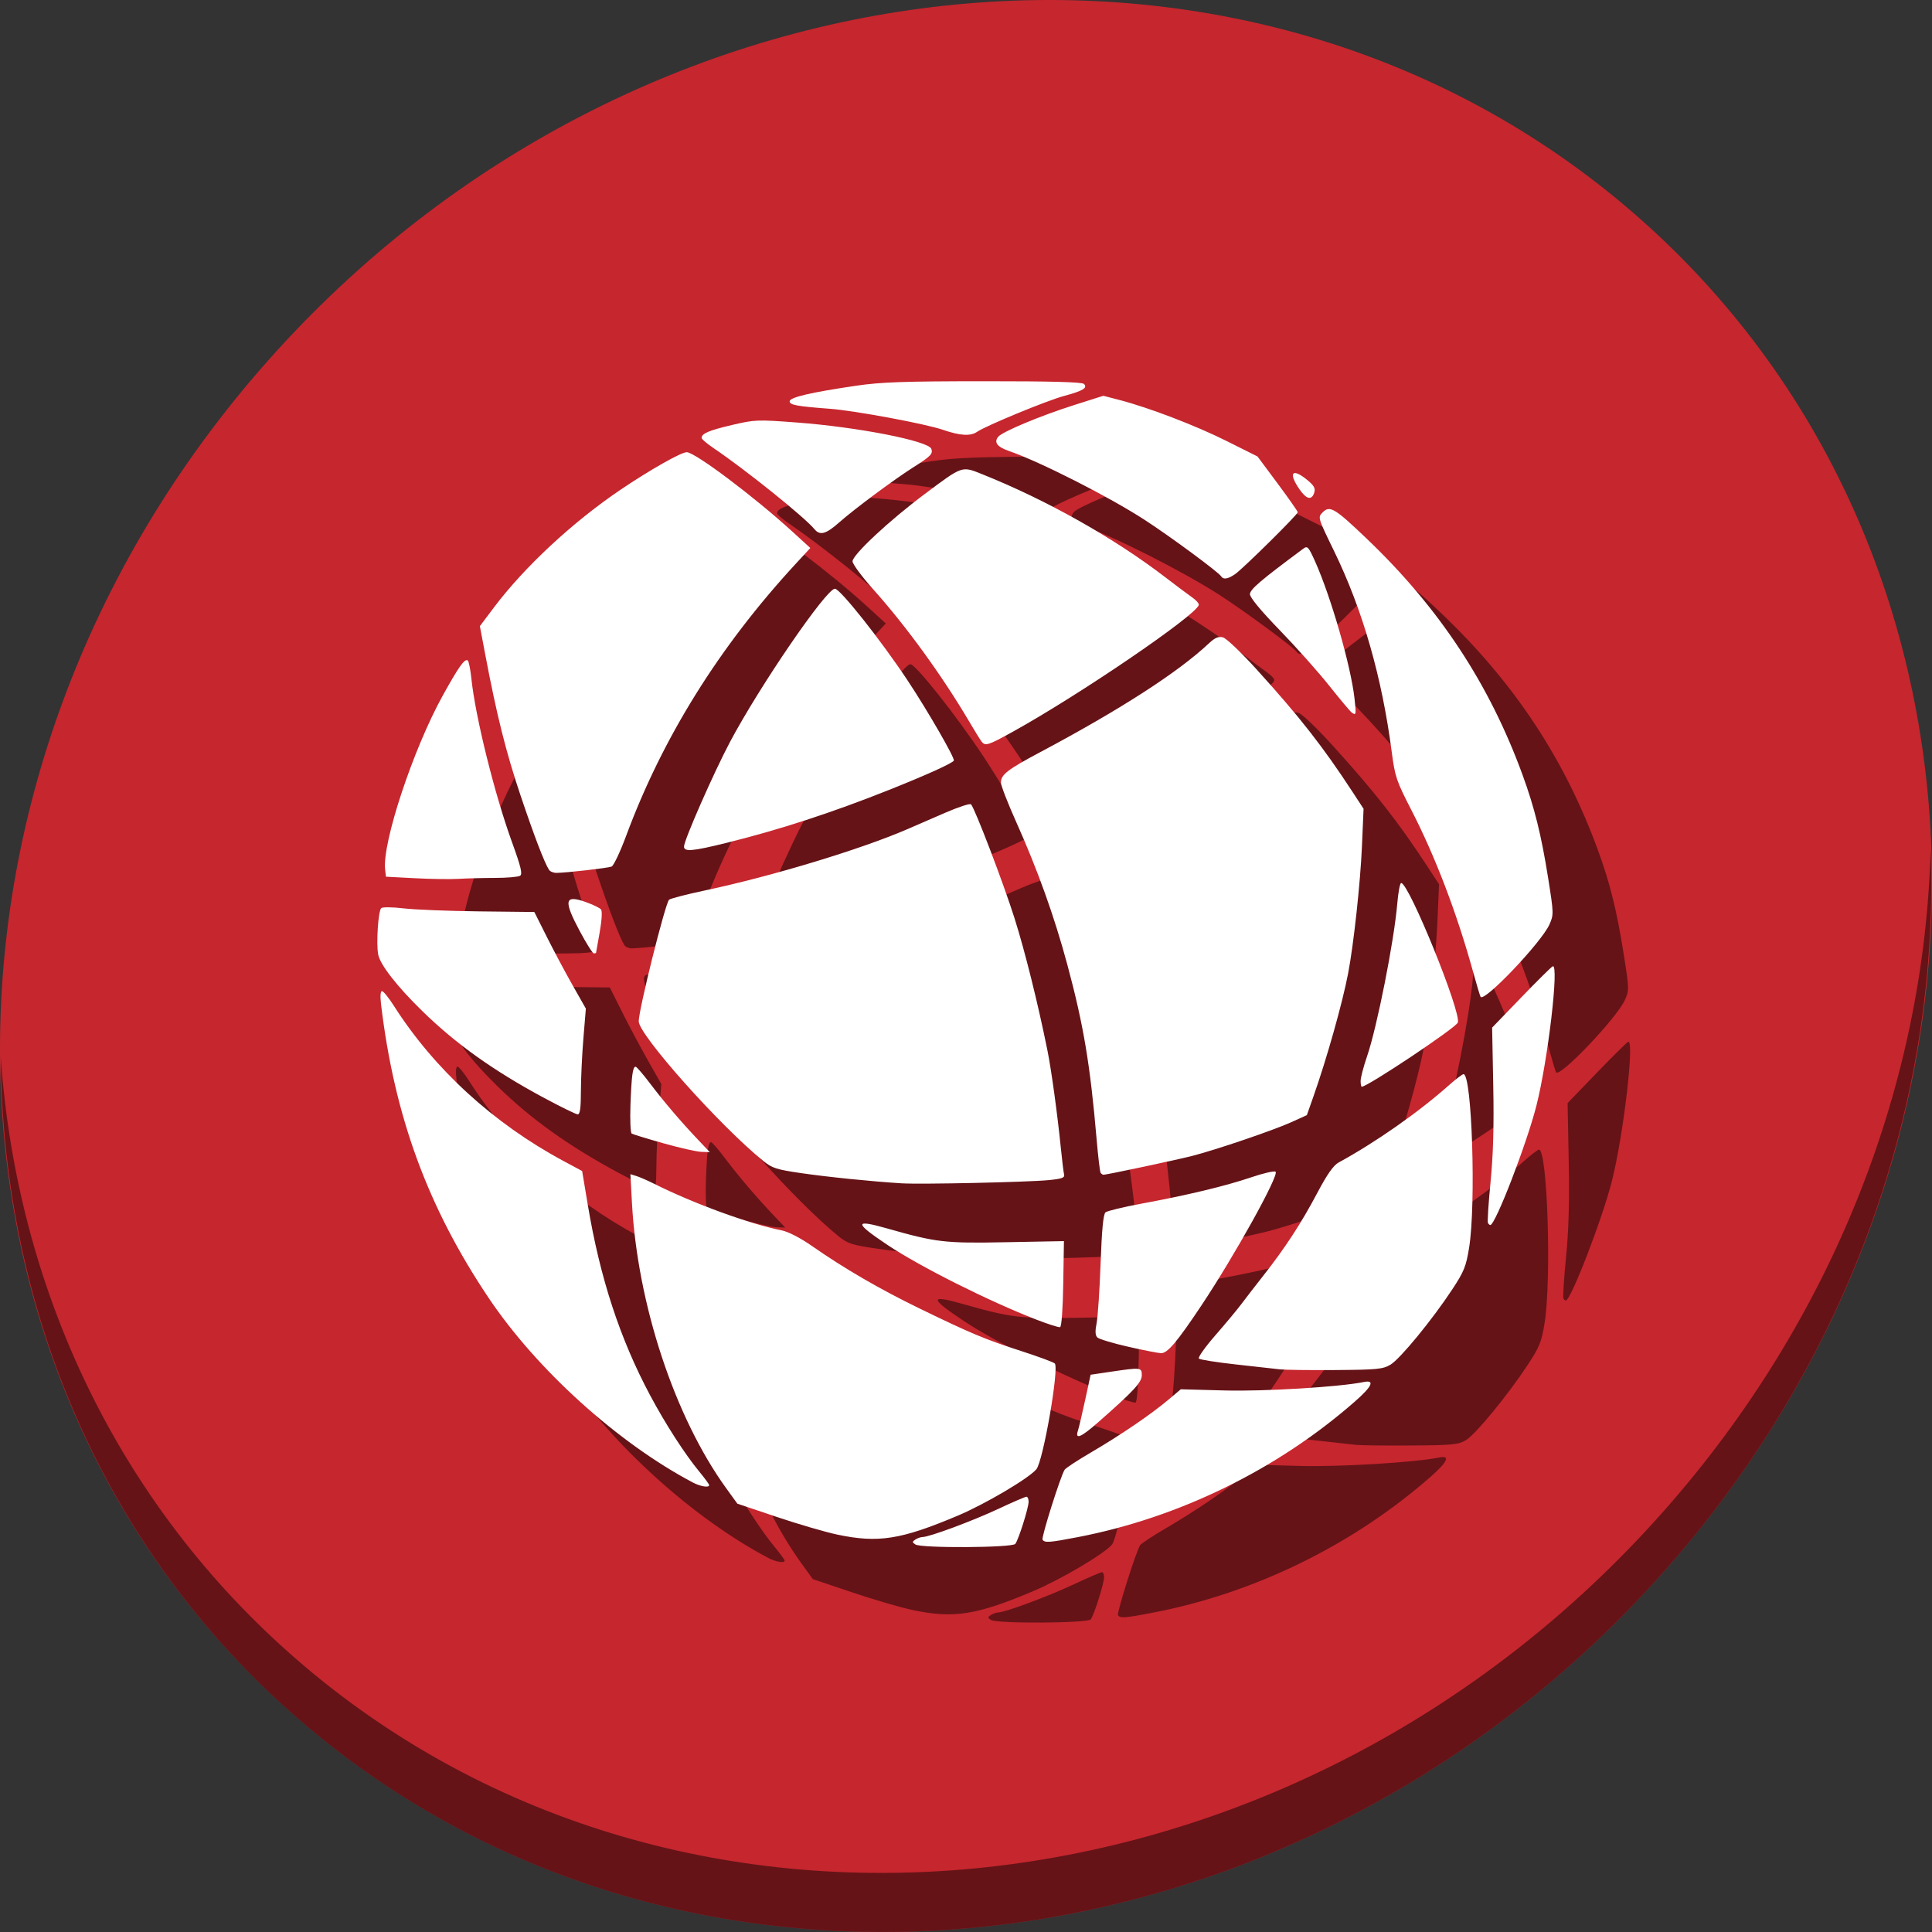 <?xml version="1.0" encoding="UTF-8" standalone="no"?>
<!-- Created with Inkscape (http://www.inkscape.org/) -->

<svg
   xmlns:dc="http://purl.org/dc/elements/1.1/"
   xmlns:cc="http://creativecommons.org/ns#"
   xmlns:rdf="http://www.w3.org/1999/02/22-rdf-syntax-ns#"
   xmlns:svg="http://www.w3.org/2000/svg"
   xmlns="http://www.w3.org/2000/svg"
   xmlns:sodipodi="http://sodipodi.sourceforge.net/DTD/sodipodi-0.dtd"
   xmlns:inkscape="http://www.inkscape.org/namespaces/inkscape"
   id="svg2"
   version="1.1"
   inkscape:version="0.92.3 (2405546, 2018-03-11)"
   width="512"
   height="512"
   sodipodi:docname="mintNanny.svg">
  <rect width="100%" height="100%" fill="#333333" stroke="none"/>
  <defs
     id="defs6" />
  <sodipodi:namedview
     pagecolor="#ffffff"
     bordercolor="#666666"
     borderopacity="1"
     objecttolerance="10"
     gridtolerance="10"
     guidetolerance="10"
     inkscape:pageopacity="0"
     inkscape:pageshadow="2"
     inkscape:window-width="1366"
     inkscape:window-height="718"
     id="namedview4"
     showgrid="false"
     inkscape:zoom="0.46456693"
     inkscape:cx="-53.966103"
     inkscape:cy="254"
     inkscape:window-x="0"
     inkscape:window-y="25"
     inkscape:window-maximized="1"
     inkscape:current-layer="svg2" />
  <g
     id="g875">
    <path
       id="path1165"
       d="m 432.913,56.475 c 102.193,88.573 105.827,249.7 8.117,359.898 C 343.32,526.571 181.28,544.1 79.087,455.527 -23.106,366.951 -26.74,205.827 70.97,95.627 168.68,-14.572 330.72,-32.101 432.913,56.475 Z"
       inkscape:connector-curvature="0"
       style="fill:#c6262e;fill-opacity:1;stroke-width:11.11" />
    <path
       id="path1167"
       d="M 511.636,224.904 C 510.084,286.216 486.474,349.059 440.669,400.717 342.959,510.916 180.919,528.445 78.726,439.871 30.827,398.355 4.497,340.923 0.194,280.228 0.799,346.585 27.117,410.483 79.079,455.518 181.272,544.093 343.32,526.555 441.022,416.366 490.727,360.307 514.027,291.075 511.636,224.904 Z"
       inkscape:connector-curvature="0"
       style="opacity:1;fill:#000000;fill-opacity:0.49;stroke-width:11.11" />
    <path
       style="fill:#000000;fill-opacity:0.49;stroke-width:0.711"
       d="m 262.595,429.304 c -0.889,-0.583 -0.889,-0.729 0,-1.313 0.55,-0.361 1.414,-0.661 1.921,-0.667 1.826,-0.02 13.165,-4.232 19.974,-7.42 3.825,-1.791 7.213,-3.256 7.528,-3.256 0.316,0 0.574,0.594 0.574,1.319 0,1.624 -2.654,10.036 -3.527,11.179 -0.789,1.033 -24.917,1.176 -26.47,0.156 z m 33.69,-1.28 c -0.362,-0.585 4.747,-16.765 5.846,-18.517 0.279,-0.445 3.421,-2.511 6.983,-4.592 7.692,-4.494 15.866,-10.057 20.474,-13.934 l 3.333,-2.805 11.665,0.311 c 10.515,0.28 30.41,-0.927 36.829,-2.235 3.021,-0.615 2.217,1.159 -2.333,5.148 -20.595,18.056 -46.603,30.783 -73.49,35.962 -7.547,1.454 -8.763,1.54 -9.307,0.661 z m -54.409,-1.344 c -3.146,-0.664 -10.39,-2.78 -16.097,-4.702 l -10.376,-3.494 -2.953,-4.084 c -13.652,-18.881 -23.531,-48.801 -24.978,-75.653 l -0.408,-7.577 1.603,0.497 c 0.881,0.273 2.953,1.175 4.602,2.004 10.417,5.233 25.381,10.704 33.898,12.395 1.748,0.347 4.929,1.989 7.999,4.129 8.612,6.002 17.972,11.439 28.512,16.56 13.681,6.647 17.218,8.129 26.913,11.271 4.583,1.485 8.605,2.971 8.937,3.302 1.212,1.205 -3.082,25.891 -4.877,28.038 -2.021,2.418 -13.554,9.226 -20.831,12.298 -15.094,6.371 -21.074,7.31 -31.945,5.017 z m -38.274,-13.807 c -19.897,-10.511 -41.321,-29.873 -54.089,-48.884 -16.15,-24.046 -25,-48.187 -28.53,-77.824 -0.259,-2.174 -0.163,-3.5 0.252,-3.5 0.368,0 1.767,1.725 3.11,3.833 10.705,16.81 26.412,31.195 44.928,41.147 l 4.999,2.687 1.503,8.996 c 3.224,19.302 8.514,35.465 16.504,50.428 4.107,7.691 9.202,15.592 13.104,20.32 1.404,1.701 2.552,3.276 2.552,3.5 0,0.743 -2.304,0.37 -4.333,-0.702 z m 102.055,-13.722 c 0.27,-0.825 1.137,-4.499 1.928,-8.166 l 1.437,-6.666 5.283,-0.783 c 8.074,-1.197 8.283,-1.174 8.283,0.925 0,1.871 -2.189,4.229 -11.587,12.48 -4.57,4.012 -6.146,4.664 -5.344,2.21 z m 53.593,-16.255 c -1.283,-0.148 -6.533,-0.732 -11.665,-1.297 -5.133,-0.565 -9.576,-1.267 -9.873,-1.561 -0.298,-0.294 1.669,-3.069 4.369,-6.166 2.701,-3.098 5.794,-6.814 6.873,-8.258 1.079,-1.444 3.715,-4.855 5.857,-7.579 5.775,-7.345 10.024,-13.854 14.228,-21.797 2.674,-5.053 4.323,-7.406 5.725,-8.171 9.839,-5.368 21.111,-13.268 29.265,-20.51 1.793,-1.592 3.513,-2.895 3.822,-2.895 2.24,0 3.345,34.441 1.476,45.995 -0.806,4.984 -1.345,6.316 -4.48,11.073 -5.304,8.047 -13.811,18.408 -16.359,19.923 -2.007,1.194 -3.529,1.343 -14.573,1.423 -6.783,0.049 -13.382,-0.032 -14.665,-0.18 z m -40.329,-6.01 c -4.033,-0.919 -7.686,-2.023 -8.119,-2.452 -0.557,-0.553 -0.613,-1.656 -0.191,-3.78 0.327,-1.65 0.804,-8.777 1.059,-15.838 0.324,-8.984 0.714,-13.046 1.299,-13.531 0.459,-0.381 4.686,-1.406 9.393,-2.277 12.388,-2.293 22.377,-4.688 29.187,-6.997 3.28,-1.113 6.205,-1.781 6.5,-1.487 0.951,0.951 -10.869,22.249 -19.682,35.464 -6.478,9.713 -8.988,12.675 -10.693,12.617 -0.781,-0.026 -4.719,-0.8 -8.752,-1.719 z m -24.331,-7.197 c -12.62,-4.895 -30.813,-14.028 -39.446,-19.8 -8.8,-5.885 -8.822,-6.828 -0.098,-4.354 13.184,3.74 15.224,3.976 31.635,3.665 l 15.272,-0.29 -0.182,11.317 c -0.11,6.83 -0.446,11.385 -0.848,11.488 -0.367,0.094 -3.216,-0.817 -6.333,-2.026 z m 119.734,-25.567 c -0.182,-0.294 0.126,-5.168 0.684,-10.832 0.714,-7.25 0.926,-14.836 0.717,-25.629 l -0.297,-15.332 7.717,-7.999 c 4.244,-4.399 8,-8.115 8.347,-8.257 1.727,-0.707 -1.26,24.818 -4.318,36.9 -2.55,10.078 -10.893,31.683 -12.234,31.683 -0.156,0 -0.433,-0.241 -0.615,-0.534 z M 258.928,333.593 c -7.933,-0.491 -19.475,-1.663 -26.664,-2.708 -6.465,-0.94 -7.648,-1.322 -9.999,-3.228 -11.556,-9.371 -32.996,-33.417 -32.996,-37.006 0,-3.082 6.947,-30.949 8.028,-32.203 0.262,-0.304 4.532,-1.412 9.49,-2.463 17.711,-3.754 41.293,-10.886 53.571,-16.2 2.146,-0.929 6.731,-2.917 10.187,-4.417 3.456,-1.5 6.508,-2.496 6.783,-2.212 1.016,1.049 8.572,20.828 11.529,30.178 2.763,8.735 6.178,22.448 8.716,34.996 1.046,5.174 2.643,16.797 3.572,25.997 0.333,3.3 0.719,6.449 0.859,6.999 0.198,0.783 -0.688,1.09 -4.08,1.417 -5.72,0.551 -33.904,1.165 -38.995,0.85 z m 52.738,-2.808 c -0.184,-0.298 -0.655,-4.272 -1.047,-8.832 -1.7,-19.792 -3.457,-30.282 -7.735,-46.202 -3.451,-12.84 -7.891,-25.227 -13.643,-38.065 -2.19,-4.888 -3.983,-9.516 -3.983,-10.285 0,-2.117 1.708,-3.442 10.38,-8.055 21.244,-11.298 36.588,-21.194 44.732,-28.849 1.584,-1.489 2.521,-1.89 3.715,-1.591 0.891,0.224 4.872,4.015 9.013,8.583 11.381,12.556 17.487,20.359 25.373,32.424 l 2.89,4.422 -0.431,9.999 c -0.415,9.633 -2.203,26.043 -3.667,33.663 -1.518,7.899 -5.654,22.565 -9.192,32.595 l -1.74,4.931 -4.108,1.863 c -4.694,2.128 -19.908,7.309 -26.221,8.928 -4.159,1.067 -22.632,4.994 -23.542,5.005 -0.253,0.003 -0.611,-0.238 -0.795,-0.536 z m -115.866,-7.807 c -4.29,-1.21 -8.066,-2.363 -8.391,-2.564 -0.325,-0.201 -0.473,-3.602 -0.331,-7.558 0.28,-7.77 0.608,-10.207 1.37,-10.169 0.268,0.013 1.987,2.009 3.82,4.434 3.647,4.825 8.172,10.129 12.83,15.04 l 3.003,3.166 -2.25,-0.075 c -1.238,-0.041 -5.761,-1.065 -10.051,-2.274 z m -31.889,-12.169 c -13.232,-7.133 -23.134,-14.209 -32.008,-22.875 -6.699,-6.541 -11.173,-12.284 -11.681,-14.992 -0.554,-2.954 0.004,-11.496 0.802,-12.275 0.325,-0.317 2.956,-0.29 5.918,0.061 2.933,0.348 11.932,0.706 19.998,0.797 l 14.665,0.165 3.338,6.654 c 1.836,3.66 4.908,9.42 6.827,12.799 l 3.489,6.145 -0.651,7.853 c -0.358,4.319 -0.655,10.628 -0.661,14.019 -0.008,4.486 -0.238,6.164 -0.844,6.16 -0.458,-0.004 -4.595,-2.034 -9.193,-4.513 z m 216.669,-4.363 c 0,-0.852 0.765,-3.777 1.7,-6.499 2.652,-7.721 7.175,-30.567 8.008,-40.445 0.255,-3.025 0.72,-5.499 1.034,-5.499 2.067,0 16.019,34.377 15.014,36.995 -0.537,1.399 -23.903,16.999 -25.462,16.999 -0.162,0 -0.295,-0.697 -0.295,-1.55 z m 31.787,-22.277 c -0.162,-0.277 -1.081,-3.354 -2.044,-6.837 -4.258,-15.406 -9.968,-30.356 -16.295,-42.662 -3.966,-7.715 -4.351,-8.851 -5.195,-15.332 -2.589,-19.881 -7.711,-37.735 -15.298,-53.32 -4.338,-8.912 -4.339,-8.916 -3.008,-10.247 1.896,-1.896 3.164,-1.137 11.66,6.974 19.202,18.333 32.472,38.446 41.299,62.593 3.171,8.675 4.975,15.942 6.783,27.33 1.492,9.394 1.502,9.741 0.346,12.332 -2.119,4.751 -17.335,20.735 -18.248,19.169 z m -238.662,-17.3 c -4.453,-8.327 -4.133,-9.853 1.634,-7.779 1.839,0.661 3.612,1.525 3.939,1.92 0.354,0.427 0.213,2.864 -0.349,6.02 -0.52,2.917 -0.955,5.378 -0.968,5.469 -0.013,0.092 -0.278,0.167 -0.589,0.167 -0.311,0 -1.961,-2.609 -3.666,-5.797 z m -43.762,-14.129 -7.666,-0.405 -0.216,-1.887 c -0.812,-7.087 7.457,-32.033 15.309,-46.185 4.221,-7.608 5.753,-9.76 6.581,-9.248 0.274,0.17 0.711,2.337 0.971,4.817 1.065,10.172 6.126,30.562 10.754,43.33 2.403,6.63 2.849,8.481 2.147,8.925 -0.487,0.308 -3.465,0.565 -6.62,0.571 -3.154,0.005 -7.504,0.117 -9.666,0.248 -2.162,0.131 -7.38,0.056 -11.596,-0.167 z m 35.545,-2.238 c -1.249,-1.965 -3.917,-8.94 -7.583,-19.831 -3.787,-11.248 -6.293,-21.264 -9.308,-37.201 l -1.426,-7.538 3.703,-4.92 c 8.066,-10.716 20.746,-22.527 33.396,-31.107 7.858,-5.329 16.4,-10.169 17.765,-10.066 2.376,0.179 17.857,11.823 27.848,20.945 l 4.86,4.438 -3.906,4.233 c -20.232,21.925 -35.248,46.015 -44.891,72.019 -1.591,4.292 -3.337,7.973 -3.879,8.181 -1.02,0.391 -12.012,1.649 -14.59,1.669 -0.803,0.006 -1.699,-0.363 -1.99,-0.822 z m 35.78,-6.157 c 0,-1.67 7.864,-19.559 12.165,-27.673 7.879,-14.863 25.535,-40.654 27.831,-40.652 1.377,0.001 12.151,13.595 19.252,24.291 5.283,7.958 12.613,20.667 12.259,21.256 -0.44,0.733 -7.173,3.778 -17.211,7.784 -15.009,5.99 -29.095,10.575 -43.148,14.045 -8.913,2.201 -11.148,2.391 -11.148,0.948 z m 78.847,-27.839 c -0.352,-0.458 -1.789,-2.783 -3.194,-5.166 -7.2,-12.217 -16.711,-25.329 -25.493,-35.143 -3.025,-3.38 -5.499,-6.728 -5.499,-7.439 0,-1.736 9.781,-10.854 19.129,-17.834 10.141,-7.572 9.764,-7.442 15.25,-5.247 17.049,6.821 34.977,16.913 48.516,27.311 2.881,2.213 6.101,4.623 7.156,5.356 1.055,0.733 1.825,1.633 1.711,2 -0.882,2.843 -31.501,23.715 -49.102,33.471 -6.777,3.757 -7.485,3.981 -8.476,2.691 z m 98.104,-7.676 c -0.382,-0.269 -3.082,-3.489 -5.999,-7.154 -2.917,-3.665 -8.829,-10.296 -13.137,-14.735 -4.941,-5.091 -7.832,-8.586 -7.832,-9.468 0,-1.269 2.775,-3.639 14.103,-12.045 1.14,-0.846 1.384,-0.587 3.147,3.333 4.221,9.384 9.538,27.885 10.465,36.413 0.467,4.294 0.428,4.484 -0.747,3.656 z m -34.597,-36.092 c -0.69,-1.117 -13.457,-10.542 -20.257,-14.954 -9.483,-6.154 -27.779,-15.441 -35.992,-18.269 -3.115,-1.073 -4.044,-2.311 -2.831,-3.773 1.126,-1.357 11.259,-5.588 20.118,-8.4 l 7.736,-2.456 4.262,1.109 c 7.849,2.043 20.185,6.768 28.427,10.888 l 8.166,4.083 5.332,7.169 c 2.933,3.943 5.332,7.369 5.332,7.614 0,0.627 -14.57,15.015 -16.631,16.425 -1.889,1.291 -3.098,1.478 -3.662,0.565 z M 235.846,160.24 c -2.677,-3.234 -18.252,-15.744 -26.745,-21.483 -1.741,-1.177 -3.166,-2.388 -3.166,-2.692 0,-1.176 1.895,-1.987 7.999,-3.425 6.104,-1.438 6.729,-1.462 17.331,-0.664 16.065,1.209 34.737,4.867 35.541,6.962 0.498,1.297 -0.169,1.994 -4.545,4.758 -5.236,3.307 -15.815,11.164 -19.903,14.783 -3.479,3.08 -5.066,3.509 -6.512,1.762 z m 128.428,-10.715 c -2.963,-4.36 -1.765,-5.586 2.224,-2.277 1.76,1.46 2.148,2.18 1.788,3.315 -0.679,2.139 -2.104,1.77 -4.013,-1.038 z m -94.346,-15.609 c -4.585,-1.59 -23.326,-5.079 -29.997,-5.584 -8.8,-0.666 -10.665,-1.012 -10.665,-1.979 0,-1.056 5.552,-2.356 17.665,-4.137 6.554,-0.964 12.658,-1.178 33.795,-1.188 17.778,-0.008 26.023,0.215 26.525,0.716 1.056,1.055 -0.232,1.832 -5.294,3.194 -4.496,1.21 -20.74,7.911 -23.012,9.494 -1.728,1.204 -4.52,1.044 -9.017,-0.516 z"
       id="path869"
       inkscape:connector-curvature="0" />
    <path
       inkscape:connector-curvature="0"
       id="path2982"
       d="m 242.595,409.304 c -0.889,-0.583 -0.889,-0.729 0,-1.313 0.55,-0.361 1.414,-0.661 1.921,-0.667 1.826,-0.02 13.165,-4.232 19.974,-7.42 3.825,-1.791 7.213,-3.256 7.528,-3.256 0.316,0 0.574,0.594 0.574,1.319 0,1.624 -2.654,10.036 -3.527,11.179 -0.789,1.033 -24.917,1.176 -26.47,0.156 z m 33.69,-1.28 c -0.362,-0.585 4.747,-16.765 5.846,-18.517 0.279,-0.445 3.421,-2.511 6.983,-4.592 7.692,-4.494 15.866,-10.057 20.474,-13.934 l 3.333,-2.805 11.665,0.311 c 10.515,0.28 30.41,-0.927 36.829,-2.235 3.021,-0.615 2.217,1.159 -2.333,5.148 -20.595,18.056 -46.603,30.783 -73.49,35.962 -7.547,1.454 -8.763,1.54 -9.307,0.661 z m -54.409,-1.344 c -3.146,-0.664 -10.39,-2.78 -16.097,-4.702 l -10.376,-3.494 -2.953,-4.084 c -13.652,-18.881 -23.531,-48.801 -24.978,-75.653 l -0.408,-7.577 1.603,0.497 c 0.881,0.273 2.953,1.175 4.602,2.004 10.417,5.233 25.381,10.704 33.898,12.395 1.748,0.347 4.929,1.989 7.999,4.129 8.612,6.002 17.972,11.439 28.512,16.56 13.681,6.647 17.218,8.129 26.913,11.271 4.583,1.485 8.605,2.971 8.937,3.302 1.212,1.205 -3.082,25.891 -4.877,28.038 -2.021,2.418 -13.554,9.226 -20.831,12.298 -15.094,6.371 -21.074,7.31 -31.945,5.017 z m -38.274,-13.807 c -19.897,-10.511 -41.321,-29.873 -54.089,-48.884 -16.15,-24.046 -25,-48.187 -28.53,-77.824 -0.259,-2.174 -0.163,-3.5 0.252,-3.5 0.368,0 1.767,1.725 3.11,3.833 10.705,16.81 26.412,31.195 44.928,41.147 l 4.999,2.687 1.503,8.996 c 3.224,19.302 8.514,35.465 16.504,50.428 4.107,7.691 9.202,15.592 13.104,20.32 1.404,1.701 2.552,3.276 2.552,3.5 0,0.743 -2.304,0.37 -4.333,-0.702 z m 102.055,-13.722 c 0.27,-0.825 1.137,-4.499 1.928,-8.166 l 1.437,-6.666 5.283,-0.783 c 8.074,-1.197 8.283,-1.174 8.283,0.925 0,1.871 -2.189,4.229 -11.587,12.48 -4.57,4.012 -6.146,4.664 -5.344,2.21 z m 53.593,-16.255 c -1.283,-0.148 -6.533,-0.732 -11.665,-1.297 -5.133,-0.565 -9.576,-1.267 -9.873,-1.561 -0.298,-0.294 1.669,-3.069 4.369,-6.166 2.701,-3.098 5.794,-6.814 6.873,-8.258 1.079,-1.444 3.715,-4.855 5.857,-7.579 5.775,-7.345 10.024,-13.854 14.228,-21.797 2.674,-5.053 4.323,-7.406 5.725,-8.171 9.839,-5.368 21.111,-13.268 29.265,-20.51 1.793,-1.592 3.513,-2.895 3.822,-2.895 2.24,0 3.345,34.441 1.476,45.995 -0.806,4.984 -1.345,6.316 -4.48,11.073 -5.304,8.047 -13.811,18.408 -16.359,19.923 -2.007,1.194 -3.529,1.343 -14.573,1.423 -6.783,0.049 -13.382,-0.032 -14.665,-0.18 z m -40.329,-6.01 c -4.033,-0.919 -7.686,-2.023 -8.119,-2.452 -0.557,-0.553 -0.613,-1.656 -0.191,-3.78 0.327,-1.65 0.804,-8.777 1.059,-15.838 0.324,-8.984 0.714,-13.046 1.299,-13.531 0.459,-0.381 4.686,-1.406 9.393,-2.277 12.388,-2.293 22.377,-4.688 29.187,-6.997 3.28,-1.113 6.205,-1.781 6.5,-1.487 0.951,0.951 -10.869,22.249 -19.682,35.464 -6.478,9.713 -8.988,12.675 -10.693,12.617 -0.781,-0.026 -4.719,-0.8 -8.752,-1.719 z m -24.331,-7.197 c -12.62,-4.895 -30.813,-14.028 -39.446,-19.8 -8.8,-5.885 -8.822,-6.828 -0.098,-4.354 13.184,3.74 15.224,3.976 31.635,3.665 l 15.272,-0.29 -0.182,11.317 c -0.11,6.83 -0.446,11.385 -0.848,11.488 -0.367,0.094 -3.216,-0.817 -6.333,-2.026 z m 119.734,-25.567 c -0.182,-0.294 0.126,-5.168 0.684,-10.832 0.714,-7.25 0.926,-14.836 0.717,-25.629 l -0.297,-15.332 7.717,-7.999 c 4.244,-4.399 8,-8.115 8.347,-8.257 1.727,-0.707 -1.26,24.818 -4.318,36.9 -2.55,10.078 -10.893,31.683 -12.234,31.683 -0.156,0 -0.433,-0.241 -0.615,-0.534 z M 238.928,313.593 c -7.933,-0.491 -19.475,-1.663 -26.664,-2.708 -6.465,-0.94 -7.648,-1.322 -9.999,-3.228 -11.556,-9.371 -32.996,-33.417 -32.996,-37.006 0,-3.082 6.947,-30.949 8.028,-32.203 0.262,-0.304 4.532,-1.412 9.49,-2.463 17.711,-3.754 41.293,-10.886 53.571,-16.2 2.146,-0.929 6.731,-2.917 10.187,-4.417 3.456,-1.5 6.508,-2.496 6.783,-2.212 1.016,1.049 8.572,20.828 11.529,30.178 2.763,8.735 6.178,22.448 8.716,34.996 1.046,5.174 2.643,16.797 3.572,25.997 0.333,3.3 0.719,6.449 0.859,6.999 0.198,0.783 -0.688,1.09 -4.08,1.417 -5.72,0.551 -33.904,1.165 -38.995,0.85 z m 52.738,-2.808 c -0.184,-0.298 -0.655,-4.272 -1.047,-8.832 -1.7,-19.792 -3.457,-30.282 -7.735,-46.202 -3.451,-12.84 -7.891,-25.227 -13.643,-38.065 -2.19,-4.888 -3.983,-9.516 -3.983,-10.285 0,-2.117 1.708,-3.442 10.38,-8.055 21.244,-11.298 36.588,-21.194 44.732,-28.849 1.584,-1.489 2.521,-1.89 3.715,-1.591 0.891,0.224 4.872,4.015 9.013,8.583 11.381,12.556 17.487,20.359 25.373,32.424 l 2.89,4.422 -0.431,9.999 c -0.415,9.633 -2.203,26.043 -3.667,33.663 -1.518,7.899 -5.654,22.565 -9.192,32.595 l -1.74,4.931 -4.108,1.863 c -4.694,2.128 -19.908,7.309 -26.221,8.928 -4.159,1.067 -22.632,4.994 -23.542,5.005 -0.253,0.003 -0.611,-0.238 -0.795,-0.536 z m -115.866,-7.807 c -4.29,-1.21 -8.066,-2.363 -8.391,-2.564 -0.325,-0.201 -0.473,-3.602 -0.331,-7.558 0.28,-7.77 0.608,-10.207 1.37,-10.169 0.268,0.013 1.987,2.009 3.82,4.434 3.647,4.825 8.172,10.129 12.83,15.04 l 3.003,3.166 -2.25,-0.075 c -1.238,-0.041 -5.761,-1.065 -10.051,-2.274 z m -31.889,-12.169 c -13.232,-7.133 -23.134,-14.209 -32.008,-22.875 -6.699,-6.541 -11.173,-12.284 -11.681,-14.992 -0.554,-2.954 0.004,-11.496 0.802,-12.275 0.325,-0.317 2.956,-0.29 5.918,0.061 2.933,0.348 11.932,0.706 19.998,0.797 l 14.665,0.165 3.338,6.654 c 1.836,3.66 4.908,9.42 6.827,12.799 l 3.489,6.145 -0.651,7.853 c -0.358,4.319 -0.655,10.628 -0.661,14.019 -0.008,4.486 -0.238,6.164 -0.844,6.16 -0.458,-0.004 -4.595,-2.034 -9.193,-4.513 z m 216.669,-4.363 c 0,-0.852 0.765,-3.777 1.7,-6.499 2.652,-7.721 7.175,-30.567 8.008,-40.445 0.255,-3.025 0.72,-5.499 1.034,-5.499 2.067,0 16.019,34.377 15.014,36.995 -0.537,1.399 -23.903,16.999 -25.462,16.999 -0.162,0 -0.295,-0.697 -0.295,-1.55 z m 31.787,-22.277 c -0.162,-0.277 -1.081,-3.354 -2.044,-6.837 -4.258,-15.406 -9.968,-30.356 -16.295,-42.662 -3.966,-7.715 -4.351,-8.851 -5.195,-15.332 -2.589,-19.881 -7.711,-37.735 -15.298,-53.32 -4.338,-8.912 -4.339,-8.916 -3.008,-10.247 1.896,-1.896 3.164,-1.137 11.66,6.974 19.202,18.333 32.472,38.446 41.299,62.593 3.171,8.675 4.975,15.942 6.783,27.33 1.492,9.394 1.502,9.741 0.346,12.332 -2.119,4.751 -17.335,20.735 -18.248,19.169 z m -238.662,-17.3 c -4.453,-8.327 -4.133,-9.853 1.634,-7.779 1.839,0.661 3.612,1.525 3.939,1.92 0.354,0.427 0.213,2.864 -0.349,6.02 -0.52,2.917 -0.955,5.378 -0.968,5.469 -0.013,0.092 -0.278,0.167 -0.589,0.167 -0.311,0 -1.961,-2.609 -3.666,-5.797 z m -43.762,-14.129 -7.666,-0.405 -0.216,-1.887 c -0.812,-7.087 7.457,-32.033 15.309,-46.185 4.221,-7.608 5.753,-9.76 6.581,-9.248 0.274,0.17 0.711,2.337 0.971,4.817 1.065,10.172 6.126,30.562 10.754,43.33 2.403,6.63 2.849,8.481 2.147,8.925 -0.487,0.308 -3.465,0.565 -6.62,0.571 -3.154,0.005 -7.504,0.117 -9.666,0.248 -2.162,0.131 -7.38,0.056 -11.596,-0.167 z m 35.545,-2.238 c -1.249,-1.965 -3.917,-8.94 -7.583,-19.831 -3.787,-11.248 -6.293,-21.264 -9.308,-37.201 l -1.426,-7.538 3.703,-4.92 c 8.066,-10.716 20.746,-22.527 33.396,-31.107 7.858,-5.329 16.4,-10.169 17.765,-10.066 2.376,0.179 17.857,11.823 27.848,20.945 l 4.86,4.438 -3.906,4.233 c -20.232,21.925 -35.248,46.015 -44.891,72.019 -1.591,4.292 -3.337,7.973 -3.879,8.181 -1.02,0.391 -12.012,1.649 -14.59,1.669 -0.803,0.006 -1.699,-0.363 -1.99,-0.822 z m 35.78,-6.157 c 0,-1.67 7.864,-19.559 12.165,-27.673 7.879,-14.863 25.535,-40.654 27.831,-40.652 1.377,0.001 12.151,13.595 19.252,24.291 5.283,7.958 12.613,20.667 12.259,21.256 -0.44,0.733 -7.173,3.778 -17.211,7.784 -15.009,5.99 -29.095,10.575 -43.148,14.045 -8.913,2.201 -11.148,2.391 -11.148,0.948 z m 78.847,-27.839 c -0.352,-0.458 -1.789,-2.783 -3.194,-5.166 -7.2,-12.217 -16.711,-25.329 -25.493,-35.143 -3.025,-3.38 -5.499,-6.728 -5.499,-7.439 0,-1.736 9.781,-10.854 19.129,-17.834 10.141,-7.572 9.764,-7.442 15.25,-5.247 17.049,6.821 34.977,16.913 48.516,27.311 2.881,2.213 6.101,4.623 7.156,5.356 1.055,0.733 1.825,1.633 1.711,2 -0.882,2.843 -31.501,23.715 -49.102,33.471 -6.777,3.757 -7.485,3.981 -8.476,2.691 z m 98.104,-7.676 c -0.382,-0.269 -3.082,-3.489 -5.999,-7.154 -2.917,-3.665 -8.829,-10.296 -13.137,-14.735 -4.941,-5.091 -7.832,-8.586 -7.832,-9.468 0,-1.269 2.775,-3.639 14.103,-12.045 1.14,-0.846 1.384,-0.587 3.147,3.333 4.221,9.384 9.538,27.885 10.465,36.413 0.467,4.294 0.428,4.484 -0.747,3.656 z m -34.597,-36.092 c -0.69,-1.117 -13.457,-10.542 -20.257,-14.954 -9.483,-6.154 -27.779,-15.441 -35.992,-18.269 -3.115,-1.073 -4.044,-2.311 -2.831,-3.773 1.126,-1.357 11.259,-5.588 20.118,-8.4 l 7.736,-2.456 4.262,1.109 c 7.849,2.043 20.185,6.768 28.427,10.888 l 8.166,4.083 5.332,7.169 c 2.933,3.943 5.332,7.369 5.332,7.614 0,0.627 -14.57,15.015 -16.631,16.425 -1.889,1.291 -3.098,1.478 -3.662,0.565 z M 215.846,140.24 c -2.677,-3.234 -18.252,-15.744 -26.745,-21.483 -1.741,-1.177 -3.166,-2.388 -3.166,-2.692 0,-1.176 1.895,-1.987 7.999,-3.425 6.104,-1.438 6.729,-1.462 17.331,-0.664 16.065,1.209 34.737,4.867 35.541,6.962 0.498,1.297 -0.169,1.994 -4.545,4.758 -5.236,3.307 -15.815,11.164 -19.903,14.783 -3.479,3.08 -5.066,3.509 -6.512,1.762 z m 128.428,-10.715 c -2.963,-4.36 -1.765,-5.586 2.224,-2.277 1.76,1.46 2.148,2.18 1.788,3.315 -0.679,2.139 -2.104,1.77 -4.013,-1.038 z m -94.346,-15.609 c -4.585,-1.59 -23.326,-5.079 -29.997,-5.584 -8.8,-0.666 -10.665,-1.012 -10.665,-1.979 0,-1.056 5.552,-2.356 17.665,-4.137 6.554,-0.964 12.658,-1.178 33.795,-1.188 17.778,-0.008 26.023,0.215 26.525,0.716 1.056,1.055 -0.232,1.832 -5.294,3.194 -4.496,1.21 -20.74,7.911 -23.012,9.494 -1.728,1.204 -4.52,1.044 -9.017,-0.516 z"
       style="fill:#ffffff;fill-opacity:1;stroke-width:0.711" />
  </g>
</svg>
